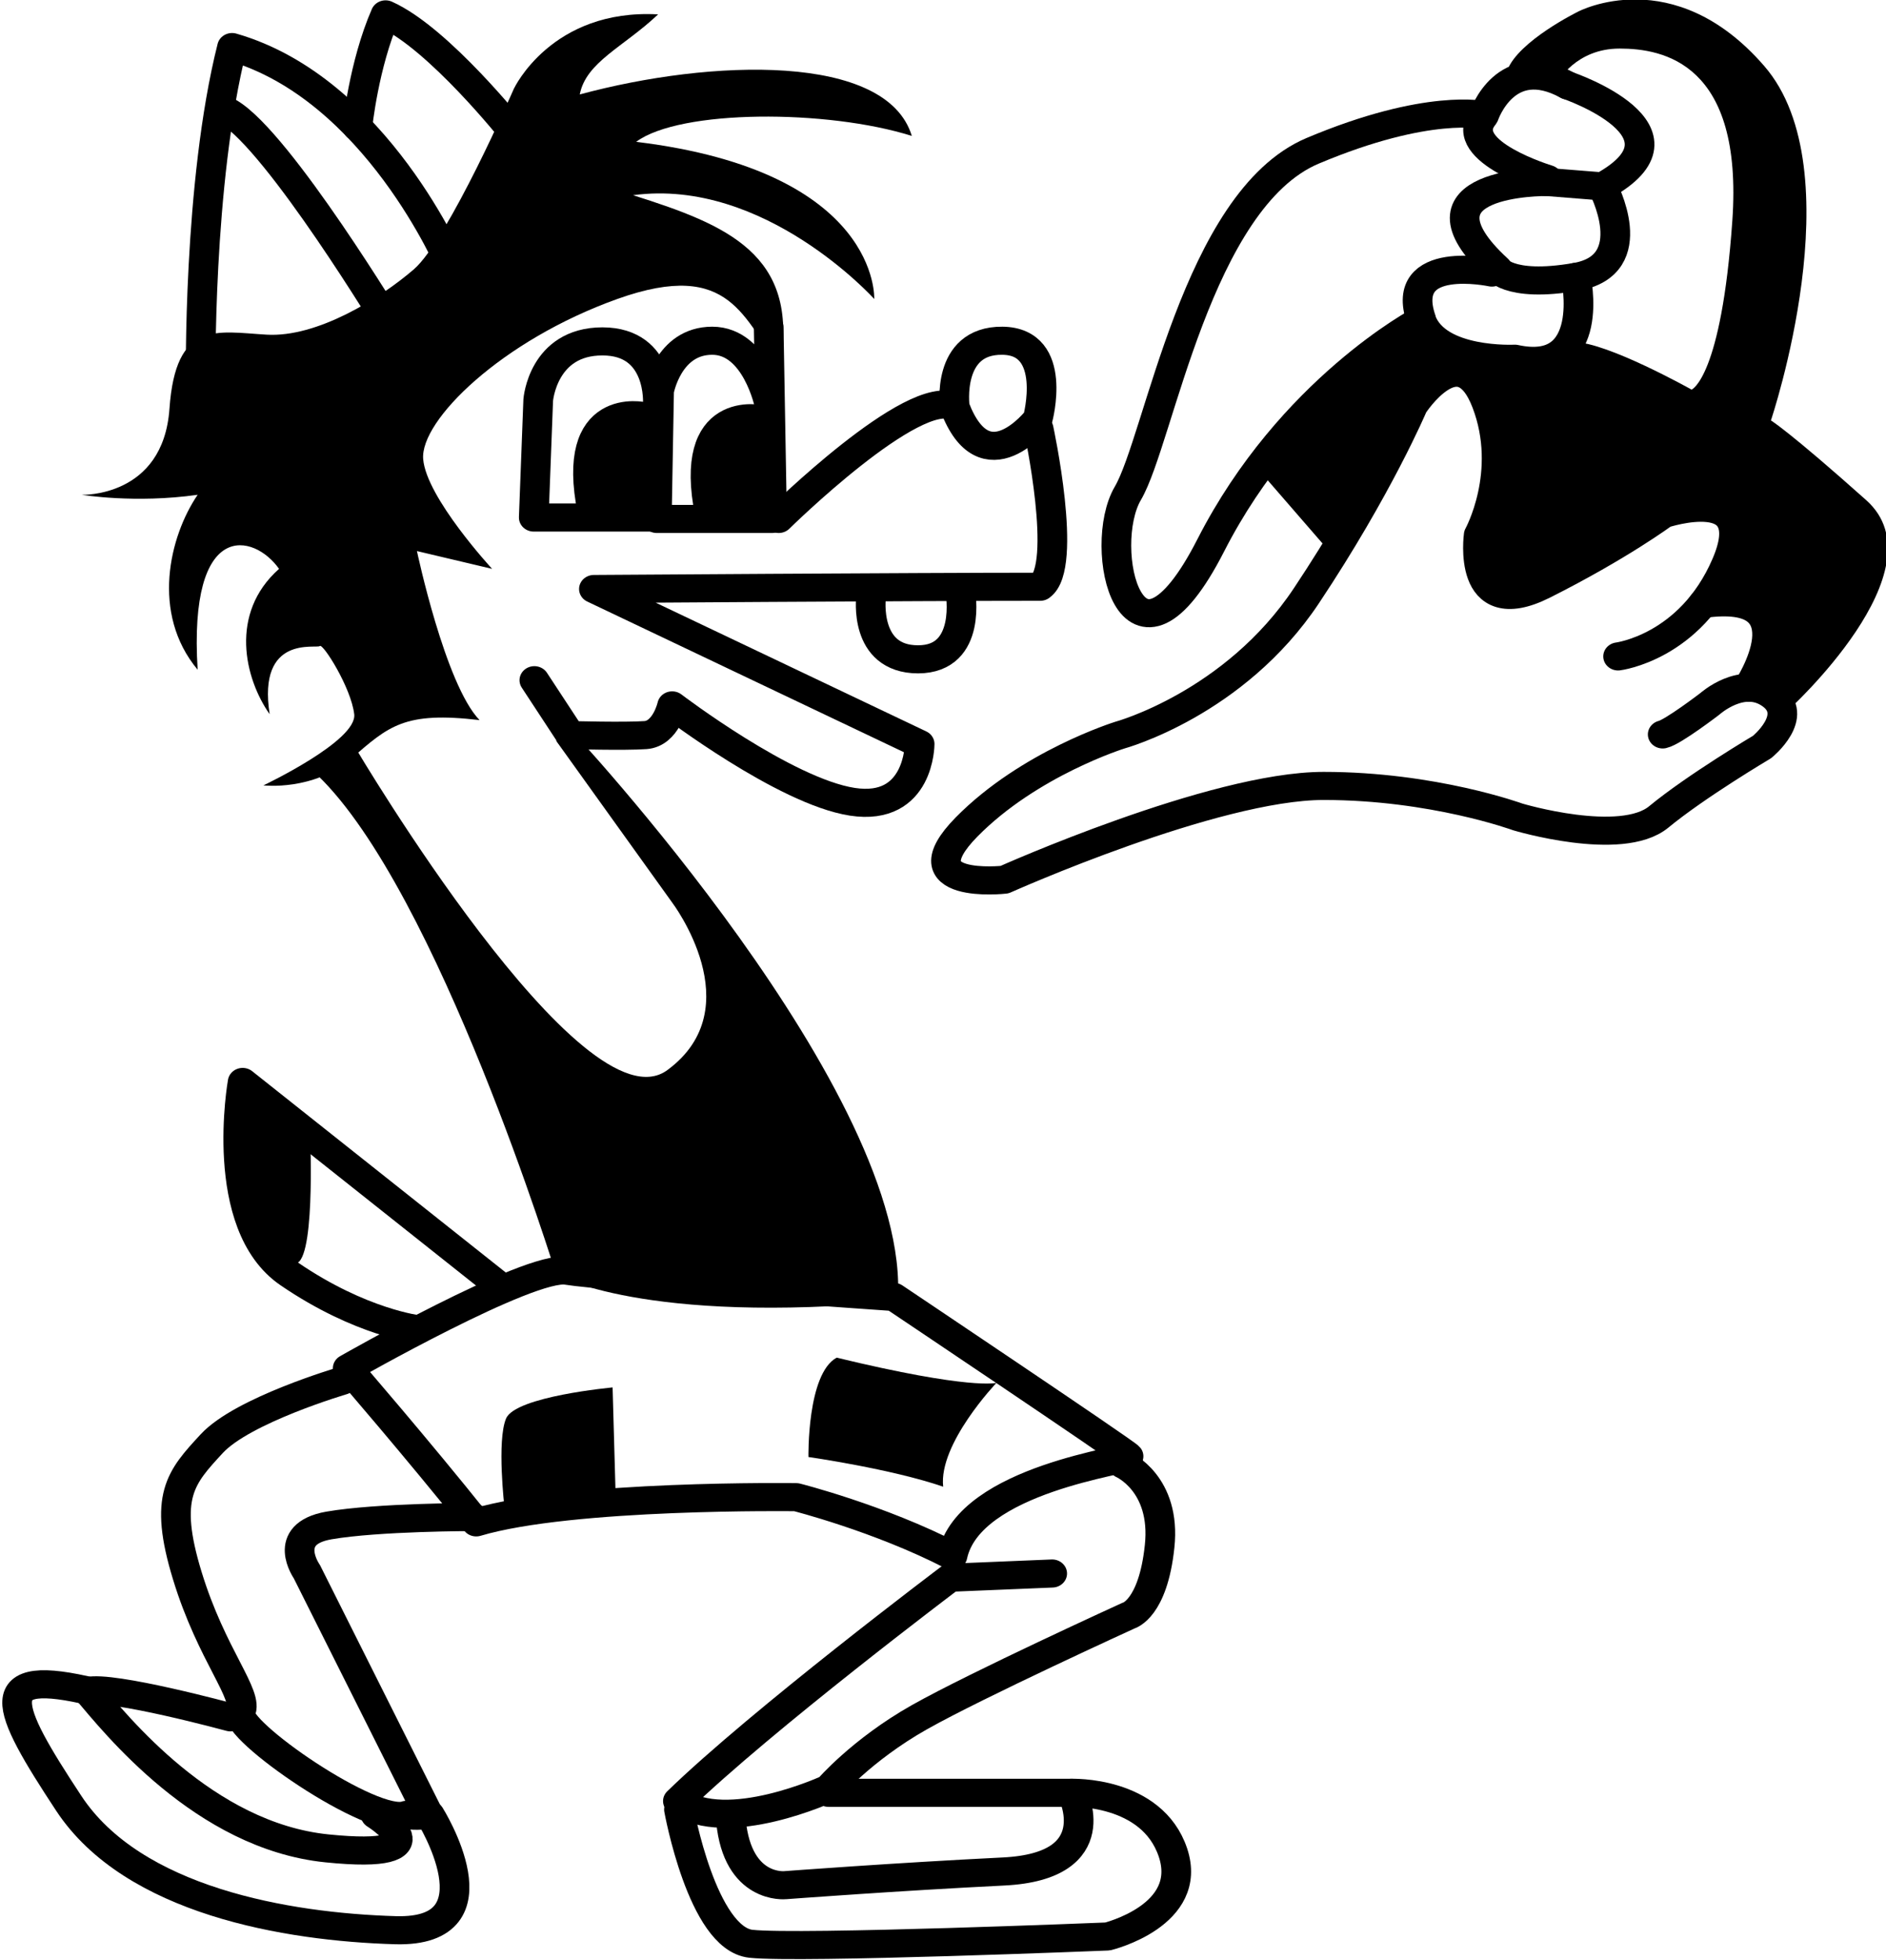 <?xml version="1.0" encoding="UTF-8" standalone="no"?>
<!-- Created with Inkscape (http://www.inkscape.org/) -->

<svg
   width="16.34mm"
   height="16.973mm"
   viewBox="0 0 16.34 16.973"
   version="1.1"
   id="svg5"
   xml:space="preserve"
   inkscape:version="1.2.2 (732a01da63, 2022-12-09)"
   sodipodi:docname="výkres-1.svg"
   xmlns:inkscape="http://www.inkscape.org/namespaces/inkscape"
   xmlns:sodipodi="http://sodipodi.sourceforge.net/DTD/sodipodi-0.dtd"
   xmlns="http://www.w3.org/2000/svg"
   xmlns:svg="http://www.w3.org/2000/svg"><sodipodi:namedview
     id="namedview7"
     pagecolor="#ffffff"
     bordercolor="#000000"
     borderopacity="0.25"
     inkscape:showpageshadow="2"
     inkscape:pageopacity="0.0"
     inkscape:pagecheckerboard="0"
     inkscape:deskcolor="#ffffff"
     inkscape:document-units="mm"
     showgrid="false"
     showborder="false"
     inkscape:zoom="2.5862355"
     inkscape:cx="123.15197"
     inkscape:cy="135.7185"
     inkscape:window-width="1920"
     inkscape:window-height="1009"
     inkscape:window-x="-8"
     inkscape:window-y="-8"
     inkscape:window-maximized="1"
     inkscape:current-layer="layer2" /><defs
     id="defs2" /><g
     inkscape:groupmode="layer"
     id="layer6"
     inkscape:label="Vlci"
     transform="translate(181.278,200)"><g
       id="g7041"
       transform="matrix(-0.857,0,0,0.811,-110.554,-262.024)"
       inkscape:export-filename="assets\wolf_LeftUp.svg"
       inkscape:export-xdpi="96"
       inkscape:export-ydpi="96"
       style="display:inline"><g
         id="g7017"><path
           style="fill:#000000;stroke:none;stroke-width:0.5;stroke-linecap:round;stroke-linejoin:round"
           d="m 77.329,77.424 c 0,0 -0.38,-0.855 -1.457,-0.792 0.348,0.348 0.728,0.507 0.792,0.855 -1.33,-0.38 -3.103,-0.443 -3.357,0.443 0.855,-0.285 2.343,-0.285 2.787,0.063 -2.47,0.317 -2.407,1.678 -2.407,1.678 0,0 1.108,-1.298 2.438,-1.108 -0.95,0.317 -1.678,0.633 -1.488,1.805 0.38,-0.443 0.475,-1.14 1.647,-0.697 1.172,0.443 1.995,1.298 1.963,1.71 -0.032,0.412 -0.697,1.172 -0.697,1.172 l 0.76,-0.19 c 0,0 -0.285,1.425 -0.633,1.805 0.76,-0.095 0.918,0.063 1.298,0.412 0.38,0.348 0.887,0.285 0.887,0.285 0,0 -0.95,-0.475 -0.918,-0.76 0.032,-0.285 0.317,-0.76 0.348,-0.728 0.032,0.032 0.633,-0.127 0.507,0.728 0.253,-0.38 0.412,-1.077 -0.095,-1.552 0.253,-0.38 0.918,-0.538 0.823,1.077 0.475,-0.602 0.285,-1.425 0,-1.868 0.633,0.095 1.172,0 1.172,0 0,0 -0.823,0.032 -0.887,-0.918 -0.063,-0.95 -0.475,-0.823 -0.982,-0.792 -0.507,0.032 -1.14,-0.38 -1.488,-0.697 -0.348,-0.317 -1.013,-1.932 -1.013,-1.932 z"
           id="path6967"
           inkscape:export-filename="wolf_leftUp.svg"
           inkscape:export-xdpi="96"
           inkscape:export-ydpi="96" /><path
           style="fill:none;stroke:#000000;stroke-width:0.3;stroke-linecap:round;stroke-linejoin:round;stroke-dasharray:none"
           d="m 77.962,79.324 c 0,0 0.76,-1.9 2.217,-2.343 0.348,1.457 0.317,3.578 0.317,3.578"
           id="path6969" /><path
           style="fill:none;stroke:#000000;stroke-width:0.3;stroke-linecap:round;stroke-linejoin:round;stroke-dasharray:none"
           d="m 78.564,79.989 c 0,0 1.14,-1.995 1.647,-2.312"
           id="path6971" /><path
           style="fill:none;stroke:#000000;stroke-width:0.3;stroke-linecap:round;stroke-linejoin:round;stroke-dasharray:none"
           d="m 77.329,77.899 c 0,0 0.76,-1.013 1.298,-1.267 0.222,0.538 0.285,1.203 0.285,1.203"
           id="path6973" /><path
           style="fill:none;stroke:#000000;stroke-width:0.3;stroke-linecap:round;stroke-linejoin:round;stroke-dasharray:none"
           d="m 74.754,79.971 -0.034,2.049 H 75.885 L 75.862,80.654 c 0,0 -0.09,-0.537 -0.537,-0.537 -0.448,0 -0.579,0.688 -0.579,0.688"
           id="path6975"
           sodipodi:nodetypes="ccccsc" /><path
           style="fill:none;stroke:#000000;stroke-width:0.3;stroke-linecap:round;stroke-linejoin:round;stroke-dasharray:none"
           d="m 75.808,82.005 h 1.321 l -0.045,-1.254 c 0,0 -0.045,-0.627 -0.649,-0.627 -0.605,0 -0.56,0.672 -0.56,0.672"
           id="path6977" /><path
           style="fill:none;stroke:#000000;stroke-width:0.3;stroke-linecap:round;stroke-linejoin:round;stroke-dasharray:none"
           d="m 74.827,80.955 c 0,0 0.752,-0.19 0.522,1.013"
           id="path6979" /><path
           style="fill:none;stroke:#000000;stroke-width:0.3;stroke-linecap:round;stroke-linejoin:round;stroke-dasharray:none"
           d="m 76.015,80.923 c 0,0 0.752,-0.19 0.522,1.013"
           id="path6981" /><path
           style="fill:none;stroke:#000000;stroke-width:0.3;stroke-linecap:round;stroke-linejoin:round;stroke-dasharray:none"
           d="m 74.653,82.02 c 0,0 -1.366,-1.422 -1.78,-1.198 0,0 0.09,-0.711 -0.481,-0.705 -0.571,0.006 -0.358,0.834 -0.358,0.834 0,0 0.532,0.728 0.84,-0.129"
           id="path6983" /><path
           style="fill:none;stroke:#000000;stroke-width:0.3;stroke-linecap:round;stroke-linejoin:round;stroke-dasharray:none"
           d="m 72.025,81.058 c 0,0 -0.301,1.472 -0.016,1.686 1.235,0 4.512,0.024 4.512,0.024 l -3.293,1.655 c 0,0 0,0.728 0.681,0.617 0.681,-0.111 1.821,-1.029 1.821,-1.029 0,0 0.063,0.301 0.269,0.317 0.206,0.016 0.76,0 0.76,0 l 0.364,-0.586"
           id="path6985" /><path
           style="fill:#000000;stroke:none;stroke-width:0.3;stroke-linecap:round;stroke-linejoin:round;stroke-dasharray:none"
           d="m 76.775,84.248 c 0,0 -3.483,3.927 -3.325,6.127 2.565,0.253 3.452,-0.285 3.452,-0.285 -0.001,0.005 1.193,-4.098 2.416,-5.336 -0.269,-0.285 -0.389,-0.285 -0.389,-0.285 0,0 -2.296,4.101 -3.151,3.436 -0.855,-0.665 -0.048,-1.789 -0.048,-1.789 l 1.172,-1.726 z"
           id="path6987"
           sodipodi:nodetypes="cccccsccc" /><path
           style="fill:none;stroke:#000000;stroke-width:0.3;stroke-linecap:round;stroke-linejoin:round;stroke-dasharray:none"
           d="m 73.489,90.327 c 0,0 -2.34,1.657 -2.373,1.702 -0.034,0.045 1.612,0.235 1.78,1.064 0.739,-0.403 1.579,-0.627 1.579,-0.627 0,0 2.273,-0.034 3.236,0.269 0.593,-0.784 1.299,-1.646 1.299,-1.646 0,0 -1.836,-1.108 -2.217,-1.041 -0.381,0.067 -3.303,0.28 -3.303,0.28 z"
           id="path6989" /><path
           style="fill:none;stroke:#000000;stroke-width:0.3;stroke-linecap:round;stroke-linejoin:round;stroke-dasharray:none"
           d="m 77.508,90.182 2.564,-2.15 c 0,0 0.258,1.523 -0.47,2.049 -0.728,0.526 -1.31,0.593 -1.31,0.593"
           id="path6991" /><path
           style="fill:none;stroke:#000000;stroke-width:0.3;stroke-linecap:round;stroke-linejoin:round;stroke-dasharray:none"
           d="m 71.171,92.118 c 0,0 -0.437,0.202 -0.369,0.873 0.067,0.672 0.313,0.739 0.313,0.739 0,0 1.534,0.739 2.116,1.086 0.582,0.347 0.918,0.761 0.918,0.761 0,0 1.03,0.504 1.523,0.134 -0.84,-0.862 -2.754,-2.385 -2.754,-2.385 l -1.03,-0.045"
           id="path6993" /><path
           style="fill:none;stroke:#000000;stroke-width:0.3;stroke-linecap:round;stroke-linejoin:round;stroke-dasharray:none"
           d="m 79.064,91.223 c 0,0 1.008,0.313 1.321,0.672 0.313,0.358 0.493,0.56 0.246,1.411 -0.246,0.851 -0.627,1.276 -0.537,1.455 0.09,0.179 -1.343,1.232 -1.679,1.097 -0.09,0.022 -0.224,0 -0.224,0 l 1.232,-2.597 c 0,0 0.269,-0.403 -0.224,-0.493 -0.493,-0.09 -1.455,-0.09 -1.455,-0.09"
           id="path6995" /><path
           style="fill:none;stroke:#000000;stroke-width:0.3;stroke-linecap:round;stroke-linejoin:round;stroke-dasharray:none"
           d="m 72.817,82.791 c 0,0 -0.127,0.728 0.427,0.728 0.554,0 0.475,-0.665 0.475,-0.665"
           id="path6997" /><path
           style="fill:none;stroke:#000000;stroke-width:0.3;stroke-linecap:round;stroke-linejoin:round;stroke-dasharray:none"
           d="m 74.149,95.623 h -2.463 c 0,0 -0.381,0.784 0.694,0.84 1.075,0.056 2.206,0.146 2.206,0.146 0,0 0.481,0.056 0.549,-0.683"
           id="path6999" /><path
           style="fill:none;stroke:#000000;stroke-width:0.3;stroke-linecap:round;stroke-linejoin:round;stroke-dasharray:none"
           d="m 75.661,95.802 c 0,0 -0.235,1.377 -0.728,1.433 -0.493,0.056 -3.605,-0.078 -3.605,-0.078 0,0 -0.873,-0.224 -0.661,-0.896 0.213,-0.672 1.03,-0.638 1.03,-0.638"
           id="path7001"
           sodipodi:nodetypes="cscsc" /><path
           style="fill:none;stroke:#000000;stroke-width:0.3;stroke-linecap:round;stroke-linejoin:round;stroke-dasharray:none"
           d="m 80.195,94.817 c 0,0 1.209,-0.347 1.444,-0.28 -0.28,0.347 -1.176,1.545 -2.418,1.679 -1.243,0.134 -0.493,-0.358 -0.493,-0.358"
           id="path7003" /><path
           style="fill:none;stroke:#000000;stroke-width:0.3;stroke-linecap:round;stroke-linejoin:round;stroke-dasharray:none"
           d="m 78.18,95.858 c 0,0 -0.75,1.265 0.347,1.232 1.097,-0.034 2.653,-0.313 3.303,-1.355 0.649,-1.041 0.828,-1.467 -0.258,-1.187"
           id="path7005"
           sodipodi:nodetypes="cssc" /><path
           style="fill:#000000;stroke:none;stroke-width:0.3;stroke-linecap:round;stroke-linejoin:round;stroke-dasharray:none"
           d="m 76.3,92.497 0.032,-1.203 c 0,0 0.982,0.095 1.077,0.332 0.095,0.237 0.016,0.95 0.016,0.95 z"
           id="path7007" /><path
           style="fill:#000000;stroke:none;stroke-width:0.3;stroke-linecap:round;stroke-linejoin:round;stroke-dasharray:none"
           d="m 72.452,91.246 c 0,0 0.586,0.649 0.538,1.108 0.522,-0.19 1.362,-0.317 1.362,-0.317 0,0 0.016,-0.887 -0.285,-1.061 -1.362,0.348 -1.615,0.269 -1.615,0.269 z"
           id="path7009" /><path
           style="fill:#000000;stroke:none;stroke-width:0.3;stroke-linecap:round;stroke-linejoin:round;stroke-dasharray:none"
           d="m 79.389,88.625 c 0,0 -0.056,1.411 0.168,1.343 0.291,-0.179 0.493,-0.705 0.493,-0.705 l 0.078,-0.918 -0.078,-0.202 z"
           id="path7011" /><path
           style="fill:#000000;stroke:none;stroke-width:0.015;stroke-linecap:round;stroke-linejoin:round;stroke-dasharray:none"
           d="m 74.86,81.623 c 0,-0.156 0.004,-0.343 0.009,-0.414 l 0.009,-0.13 h 0.056 c 0.272,0 0.405,0.236 0.362,0.64 -0.009,0.084 -0.02,0.161 -0.024,0.171 -0.006,0.014 -0.047,0.018 -0.21,0.018 h -0.202 z"
           id="path7013" /><path
           style="fill:#000000;stroke:none;stroke-width:0.015;stroke-linecap:round;stroke-linejoin:round;stroke-dasharray:none"
           d="m 75.976,81.46 c -0.006,-0.234 -0.006,-0.429 -9.95e-4,-0.434 0.005,-0.004 0.058,-0.008 0.117,-0.008 0.126,5.9e-4 0.203,0.029 0.262,0.099 0.094,0.11 0.134,0.316 0.107,0.56 -0.026,0.233 0.004,0.209 -0.254,0.209 h -0.221 z"
           id="path7015" /></g><g
         id="g7039"
         style="display:inline"><path
           style="fill:none;stroke:#000000;stroke-width:0.3;stroke-linecap:round;stroke-linejoin:round;stroke-dasharray:none"
           d="m 66.167,83.488 c 0,0 -0.728,-0.095 -1.092,-0.982 -0.364,-0.887 0.633,-0.538 0.633,-0.538 0,0 0.443,0.348 1.219,0.76 0.776,0.412 0.649,-0.538 0.649,-0.538 0,0 -0.348,-0.665 -0.079,-1.409 0.269,-0.744 0.744,0.032 0.744,0.032 0,0 0.348,0.871 1.077,2.027 0.728,1.156 1.884,1.488 1.884,1.488 0,0 0.918,0.301 1.552,0.982 0.633,0.681 -0.384,0.562 -0.384,0.562 0,0 -2.117,-1.001 -3.226,-1.001 -1.108,0 -1.963,0.331 -1.963,0.331 0,0 -1.045,0.331 -1.425,0 -0.38,-0.331 -1.045,-0.747 -1.045,-0.747 0,0 -0.388,-0.332 -0.095,-0.554 0.293,-0.222 0.625,0.095 0.625,0.095 0,0 0.372,0.301 0.475,0.325"
           id="path7019" /><path
           style="fill:none;stroke:#000000;stroke-width:0.3;stroke-linecap:round;stroke-linejoin:round;stroke-dasharray:none"
           d="m 64.853,83.821 c 0,0 -0.658,-1.058 0.459,-0.893"
           id="path7021" /><path
           style="fill:none;stroke:#000000;stroke-width:0.3;stroke-linecap:round;stroke-linejoin:round;stroke-dasharray:none"
           d="m 66.673,77.392 c 0,0 -1.362,0.491 -0.348,1.077 0.57,-0.048 0.57,-0.048 0.57,-0.048"
           id="path7023" /><path
           style="fill:none;stroke:#000000;stroke-width:0.3;stroke-linecap:round;stroke-linejoin:round;stroke-dasharray:none"
           d="m 66.325,78.469 c 0,0 -0.427,0.839 0.269,0.966 0.697,0.127 0.815,-0.103 0.815,-0.103"
           id="path7025"
           sodipodi:nodetypes="csc" /><path
           style="fill:none;stroke:#000000;stroke-width:0.3;stroke-linecap:round;stroke-linejoin:round;stroke-dasharray:none"
           d="m 66.594,79.435 c 0,0 -0.222,1.066 0.617,0.874 0,0 0.791,0.043 0.948,-0.416"
           id="path7027"
           sodipodi:nodetypes="cc" /><path
           style="fill:none;stroke:#000000;stroke-width:0.3;stroke-linecap:round;stroke-linejoin:round;stroke-dasharray:none"
           d="m 68.162,79.899 c 0,0 1.314,0.731 2.122,2.401 0.807,1.67 1.156,0.016 0.839,-0.554 -0.317,-0.57 -0.697,-3.135 -1.868,-3.657 -1.172,-0.522 -1.734,-0.38 -1.734,-0.38 0,0 -0.218,-0.681 -0.847,-0.317"
           id="path7029" /><path
           style="fill:none;stroke:#000000;stroke-width:0.3;stroke-linecap:round;stroke-linejoin:round;stroke-dasharray:none"
           d="m 66.895,78.422 c 0,0 1.46,-0.016 0.491,0.926"
           id="path7031"
           sodipodi:nodetypes="cc" /><path
           style="fill:none;stroke:#000000;stroke-width:0.3;stroke-linecap:round;stroke-linejoin:round;stroke-dasharray:none"
           d="m 66.879,78.39 c 0,0 0.918,-0.293 0.657,-0.657"
           id="path7033" /><path
           style="fill:none;stroke:#000000;stroke-width:0.3;stroke-linecap:round;stroke-linejoin:round;stroke-dasharray:none"
           d="m 67.443,79.389 c 0,0 0.94,-0.213 0.717,0.493"
           id="path7035" /><path
           style="fill:#000000;stroke:none;stroke-width:0.3;stroke-linecap:round;stroke-linejoin:round;stroke-dasharray:none"
           d="m 64.454,84.069 c 0,0 -1.579,-1.511 -0.795,-2.25 0.784,-0.739 0.963,-0.851 0.963,-0.851 0,0 -0.851,-2.665 0.067,-3.784 0.918,-1.12 1.881,-0.582 1.881,-0.582 0,0 0.605,0.313 0.717,0.627 0.112,0.313 -0.233,0.053 -0.233,0.053 l -0.277,0.071 c 0,0 -0.182,-0.356 -0.625,-0.356 -0.443,0 -1.251,0.158 -1.14,1.837 0.111,1.678 0.412,1.805 0.412,1.805 0,0 0.855,-0.507 1.187,-0.507 0.332,0 0.166,0.158 0.166,0.158 l 0.451,0.032 0.744,-0.158 0.332,-0.174 0.729,0.531 0.414,0.537 0.336,0.459 -0.717,0.873 c 0,0 -0.661,-1.355 -0.694,-1.399 -0.034,-0.045 -0.459,-0.537 -0.459,-0.537 l -0.325,0.179 -0.246,0.459 c 0,0 0.19,0.985 0.19,1.041 0,0.056 0,0.504 -0.011,0.549 -0.011,0.045 -0.291,0.179 -0.291,0.179 L 66.044,82.199 65.417,81.93 c 0,0 -0.291,0.056 -0.313,0.101 -0.022,0.045 -0.09,0.313 -0.09,0.313 l 0.179,0.448 -0.168,0.067 c 0,0 -0.325,0.258 -0.336,0.302 -0.011,0.045 0.09,0.481 0.09,0.481 z"
           id="path7037" /></g></g></g></svg>
